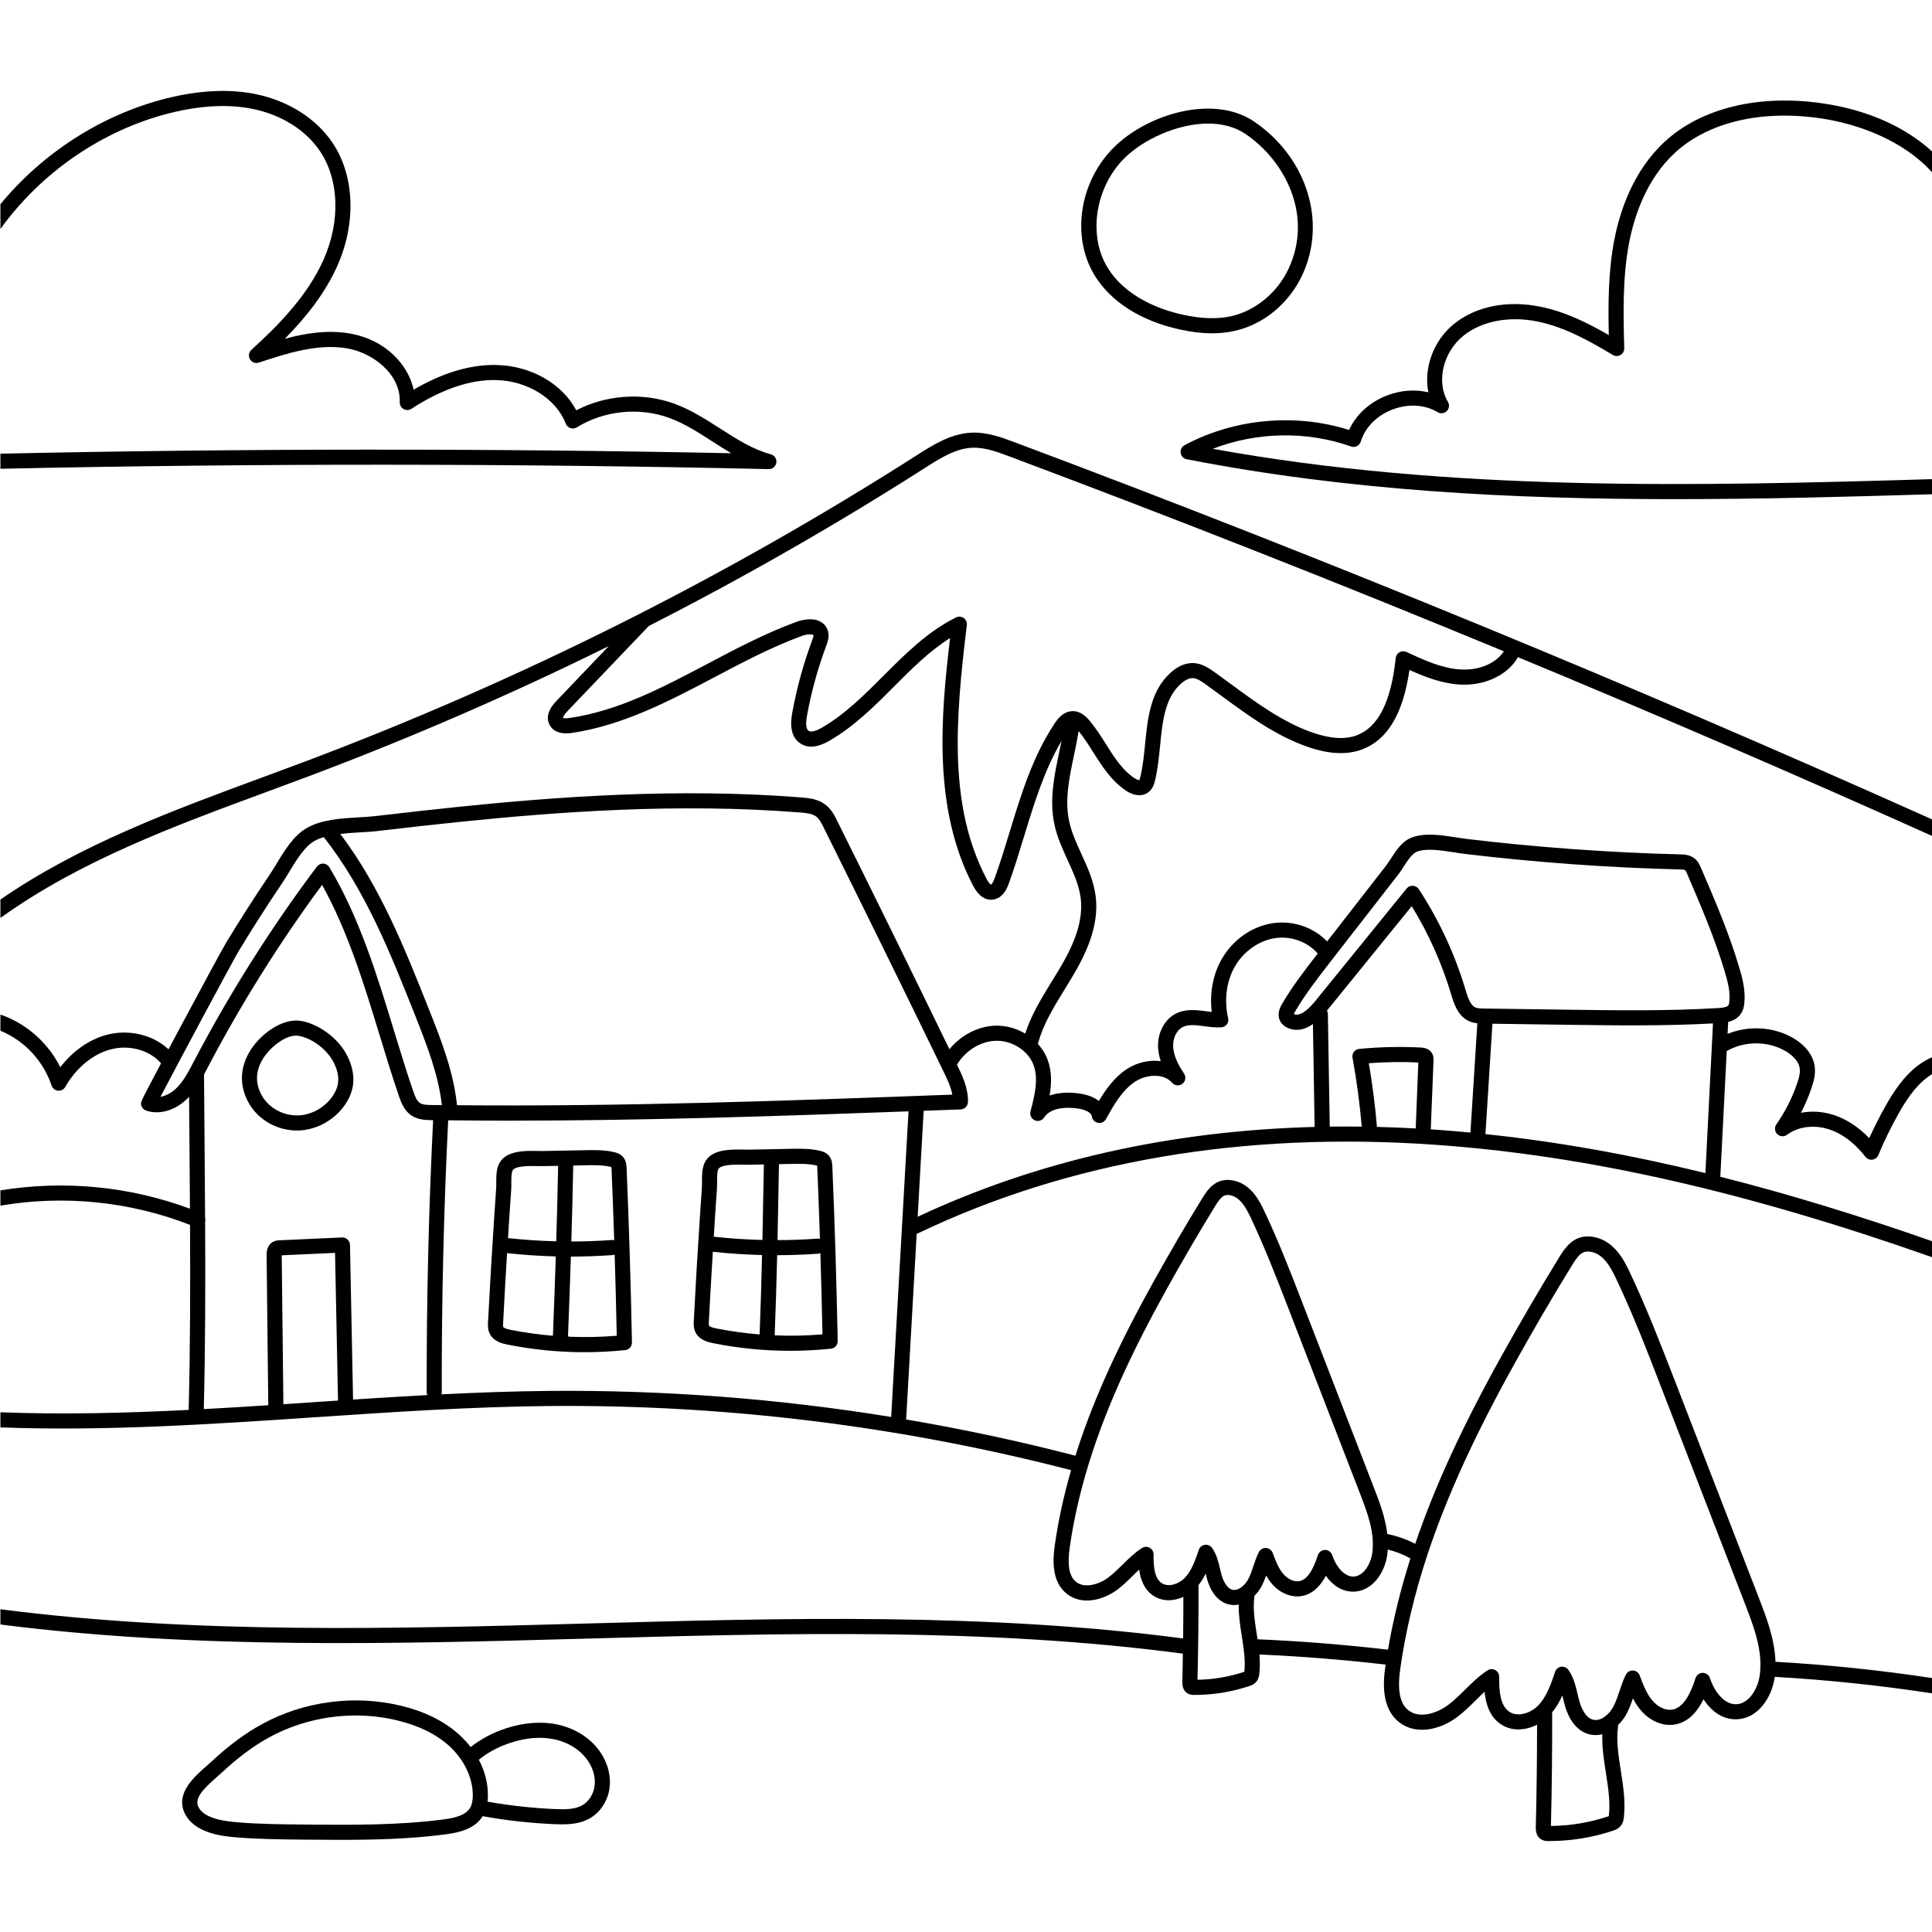 <svg id="Capa_1" enable-background="new 0 0 512 512" height="512" viewBox="0 0 512 512" width="512" xmlns="http://www.w3.org/2000/svg"><path d="m512 444.7v4.05c-13.8-2.11-27.78-3.58-41.68-4.36-.02.12-.03.25-.05.37-.81 5.27-4.51 10.7-10 10.87-3.89.13-6.85-2.29-8.83-5.3-1.45 2.95-3.84 6.12-7.73 6.71-3.12.47-6.54-1.01-8.93-3.85-.81-.98-1.47-2.03-2.04-3.12-.48 1.42-1 2.87-1.77 4.26-.54.99-1.28 1.97-2.16 2.82.01.1.01.21-.01.31-.52 3.82.09 7.69.73 11.78.63 4.02 1.28 8.17.81 12.38-.05.48-.16 1.47-.86 2.3-.65.78-1.52 1.07-1.99 1.22-5.47 1.83-11.17 2.76-16.95 2.76h-.32c-.34 0-.98 0-1.64-.36-1.09-.58-1.62-1.69-1.58-3.3.23-9.02.33-18.14.34-27.18-2.96 1.51-6.63 1.87-9.6-.12-2.9-1.94-3.96-5.18-4.31-8.6-.81.74-1.6 1.53-2.42 2.34-1.55 1.52-3.14 3.09-4.96 4.44-4.34 3.21-10.75 4.85-15.29 1.26-4.62-3.65-4.28-10.22-3.62-14.84.02-.14.04-.27.06-.41-11.08-1.28-22.31-2.18-33.44-2.67.13 1.68.16 3.39-.03 5.11-.05.43-.15 1.34-.79 2.11-.61.73-1.41.99-1.83 1.13-4.68 1.57-9.54 2.36-14.47 2.36h-.27c-.3 0-.91-.01-1.54-.34-.71-.39-1.54-1.23-1.5-3.08.07-2.49.1-5.01.14-7.52-52.11-6.9-105.75-5.43-157.64-3.99-51.2 1.41-104.07 2.86-155.72-3.73v-4.04c51.51 6.63 104.4 5.18 155.61 3.77 51.9-1.44 105.54-2.91 157.82 3.97.05-3.68.06-7.34.07-11.01-2.52 1.13-5.52 1.32-7.99-.34-2.47-1.65-3.4-4.4-3.73-6.9-.54.5-1.07 1.02-1.61 1.56-1.31 1.29-2.67 2.63-4.23 3.79-3.77 2.79-9.36 4.2-13.33 1.06-4.04-3.19-3.76-8.87-3.19-12.87.92-6.47 2.37-13.14 4.32-19.89-45.18-11.7-91.73-17.43-138.4-17-20.66.19-41.66 1.61-61.99 2.98-27.31 1.83-55.46 3.73-83.35 2.68v-4c16.59.63 33.3.2 49.89-.63.42-16.3.45-32.76.36-49.03-15.91-6.22-33.43-7.98-50.25-5.1v-4.05c16.81-2.75 34.25-1.09 50.23 4.86-.04-5.88-.09-11.72-.13-17.51-.04-4.05-.07-8.1-.1-12.16-.27.29-.54.57-.84.84-3.1 2.88-7.13 3.97-10.52 2.84-.58-.19-1.04-.64-1.25-1.21-.33-.9-.33-.9 3.28-7.73.58-1.1 1.22-2.31 1.9-3.59-2.99-3.52-8.45-5.03-13.45-3.68-4.7 1.28-9.05 4.89-11.93 9.92-.36.63-1.02 1.01-1.74 1.01-.06 0-.13-.01-.2-.01-.78-.08-1.45-.62-1.69-1.36-2.17-6.52-7.21-11.92-13.56-14.53v-2.15c-.03-.01-.07-.02-.11-.04.04.01.08.02.11.03v-2.11c.35.11.71.24 1.07.38 6.41 2.51 11.74 7.44 14.8 13.57 3.28-4.26 7.58-7.31 12.2-8.57 5.91-1.6 12.38-.03 16.48 3.82 1.07-2 2.19-4.11 3.33-6.24 5.09-9.53 10.93-20.36 12.02-22.16 3.7-6.08 7.58-12.15 11.56-18.04.55-.82 1.13-1.78 1.74-2.78 2.11-3.49 4.51-7.44 7.99-9.43 3.92-2.26 9.19-2.56 13.84-2.83 1.6-.09 3.12-.18 4.46-.34 8.57-1.01 15.63-1.79 22.24-2.47 24.76-2.53 57.4-5.09 90.5-2.46 2.29.18 4.49.46 6.36 1.88 1.63 1.22 2.51 3 3.21 4.42 9.96 20.03 19.94 40.34 29.7 60.43 2.98-3.64 7.35-6 11.87-6.23 2.92-.15 5.78.64 8.21 2.08 1.61-4.99 4.37-9.47 7.05-13.82.71-1.14 1.41-2.28 2.09-3.43 3.04-5.12 6.42-11.86 5.57-18.62-.43-3.45-1.9-6.68-3.47-10.1-1.36-2.98-2.77-6.07-3.49-9.4-1.41-6.51-.05-12.99 1.27-19.26.2-.96.4-1.93.6-2.91-4.56 7.72-7.27 16.6-9.9 25.21-1.26 4.14-2.57 8.43-4.07 12.57-.28.77-1.01 2.78-2.69 3.74-.26.16-.55.29-.87.38-.24.07-.49.12-.76.15-.12.01-.25.02-.38.02-1.37 0-3.18-.7-4.73-3.66-10.78-20.57-8.58-45.16-6.12-65.69-5.42 3.39-10.02 8.01-14.85 12.84-5.22 5.24-10.63 10.65-17.21 14.42-3.08 1.77-5.65 1.99-7.64.66-2.14-1.42-2.86-4.1-2.16-7.98 1.18-6.56 2.96-13.05 5.28-19.29.14-.38.44-1.17.36-1.42-.19-.23-1.44-.38-3.03.2-7.94 2.9-15.67 6.97-23.14 10.92-11.9 6.27-24.2 12.76-37.81 14.79-1.88.28-3.21.05-4.15-.41-.27-.13-.51-.28-.72-.44-.46-.35-.78-.76-1.01-1.16-.76-1.32-1.07-3.52 1.74-6.46 4.63-4.85 9.26-9.69 13.89-14.54-25.83 12.75-52.27 24.24-79.18 34.37-3.86 1.45-7.73 2.88-11.63 4.32-24.34 8.98-49.42 18.25-70.42 33.36v-4.88c20.92-14.45 45.32-23.48 69.04-32.23 3.88-1.43 7.75-2.86 11.6-4.31 56.65-21.32 111.23-48.65 162.25-81.23 4.21-2.69 8.98-5.73 14.52-5.96 4.11-.17 7.99 1.28 11.41 2.56 81.69 30.6 163.42 64.2 243.07 99.92v4.38c-36.22-16.27-72.89-32.09-109.78-47.39-.05.16-.11.32-.21.47-2.91 4.61-9 7.28-15.5 6.79-4.64-.34-9.01-2.06-12.99-3.85-1.69 11.66-5.83 18.57-12.62 21.09-3.93 1.46-8.72 1.24-14.22-.66-8.52-2.93-15.83-8.31-22.91-13.51-1.41-1.04-2.81-2.07-4.23-3.09-1.22-.87-2.31-1.6-3.38-1.66-1.28-.07-2.57.91-3.22 1.49-4.25 3.82-4.86 9.94-5.5 16.41-.31 3.09-.63 6.29-1.36 9.3-.16.66-.5 2.02-1.61 2.94-1.58 1.3-3.87 1.17-6.14-.36-3.84-2.6-6.27-6.44-8.63-10.16-1.26-2-2.45-3.88-3.84-5.58-.35 2.14-.8 4.28-1.23 6.36-1.29 6.12-2.51 11.91-1.28 17.58.63 2.92 1.89 5.67 3.22 8.59 1.62 3.54 3.3 7.21 3.8 11.27 1 7.96-2.74 15.48-6.1 21.15-.69 1.17-1.41 2.33-2.12 3.49-2.96 4.81-5.76 9.35-7.09 14.46 1.1 1.22 1.99 2.61 2.56 4.14 1.18 3.14 1.06 6.48.54 9.54 2.28-.79 5.06-.98 8.16-.5 2.03.32 3.69.99 4.9 1.94 1.82-3.07 4.11-6.28 7.35-8.42 2.55-1.7 5.92-2.55 9.04-2.14-.35-1.04-.6-2.15-.69-3.3-.3-3.93 1.55-7.64 4.61-9.24 2.67-1.4 5.56-1.02 8.12-.68.5.07.99.13 1.48.19-.6-4.88.29-9.82 2.56-13.87 2.92-5.2 8.01-8.8 13.59-9.65 5.38-.8 10.84 1.08 14.42 4.83l15.63-20.09c.39-.51.81-1.16 1.26-1.85 1.42-2.2 3.03-4.68 5.61-5.63 3.51-1.29 7.91-.6 11.79.01.94.15 1.84.29 2.66.39 18.71 2.24 37.77 3.62 56.61 4.1.99.02 2.49.06 3.74 1.02 1.02.77 1.5 1.88 1.81 2.62 3.66 8.52 7.45 17.33 10.14 26.43.82 2.75 1.66 5.97 1.33 9.26-.08.84-.26 1.92-.92 2.9-.86 1.28-2.16 1.87-3.37 2.17l-.16 3.17c5.52-2.26 12.14-1.92 17.31 1.06 3.28 1.9 5.32 4.54 5.76 7.44.31 2.07-.21 4.02-.83 5.83-.76 2.26-1.7 4.46-2.8 6.58 2.78-.53 5.78-.36 8.63.56 3.4 1.1 6.63 3.21 9.47 6.16 1.28-2.83 2.69-5.62 4.21-8.33 2.13-3.79 4.85-8.06 8.86-11.04 1.13-.84 2.33-1.54 3.56-2.07v4.49c-.4.24-.79.5-1.17.79-3.41 2.53-5.84 6.37-7.76 9.79-1.97 3.5-3.75 7.15-5.29 10.86-.27.66-.88 1.12-1.58 1.21-.09.01-.18.02-.27.02-.61 0-1.2-.28-1.58-.78-1.95-2.53-5.22-5.85-9.68-7.29-3.94-1.27-8.18-.72-11.07 1.45-.79.59-1.89.53-2.59-.16-.71-.68-.82-1.77-.26-2.58 2.35-3.37 4.22-7.06 5.54-10.95.45-1.33.84-2.72.65-3.95-.35-2.34-2.78-3.97-3.81-4.56-4.68-2.71-10.85-2.68-15.53.02l-1.69 33.21c-.01.04-.01.07-.02.1 17.74 4.48 36.33 10.15 56.11 17.07v4.24c-49.63-17.46-91.64-26.97-131.64-29.78-50.95-3.59-97.11 4.32-137.19 23.51-.08.03-.16.06-.24.08l-2.79 49.2c15.06 2.56 30.04 5.76 44.87 9.61.25-.8.5-1.59.76-2.39 4.42-13.36 10.81-27.36 20.12-44.07 4.24-7.6 8.29-14.54 12.39-21.22l.09-.16c1.52-2.47 3.6-5.85 8.12-5.16 5.05.77 7.39 5.7 8.52 8.07 3.78 7.96 7.01 16.3 10.12 24.36l18.97 49.03c1.4 3.61 3.04 7.85 3.55 12.29 2.57.5 5.07 1.39 7.39 2.62 5.18-15.24 12.56-31.26 23.14-50.26 4.99-8.95 9.77-17.13 14.6-25l.11-.19c1.84-2.99 4.12-6.71 9.22-5.93 5.76.89 8.47 6.58 9.76 9.32 4.46 9.39 8.26 19.21 11.94 28.71l22.37 57.81c1.89 4.89 4.15 10.74 4.34 16.78 13.83.78 27.75 2.23 41.48 4.31zm-45.68-.55c1-6.49-1.59-13.19-3.87-19.1l-22.37-57.8c-3.64-9.44-7.42-19.19-11.82-28.44-1.6-3.39-3.53-6.59-6.76-7.08-2.26-.35-3.22.84-5.2 4.06l-.11.19c-4.81 7.82-9.55 15.96-14.52 24.86-10.83 19.46-18.27 35.73-23.4 51.22-3.38 10.22-5.79 20.33-7.17 30.04-.83 5.79-.15 9.34 2.14 11.14 2.86 2.27 7.42.89 10.44-1.34 1.59-1.17 3.01-2.58 4.52-4.06 1.83-1.82 3.73-3.69 6.01-5.17.62-.41 1.41-.44 2.06-.08.64.35 1.04 1.04 1.03 1.78-.05 3.65.23 7.61 2.67 9.25 2.26 1.51 5.62.4 7.57-1.56 2.34-2.35 3.53-5.89 4.58-9.01.24-.72.87-1.24 1.62-1.35.09-.01.18-.02.27-.02.66 0 1.27.32 1.65.87 1.38 1.99 1.9 4.23 2.42 6.39.16.68.32 1.37.52 2.05.35 1.25 1.42 4.22 3.6 4.75 1.99.49 4.16-1.31 5.28-3.34.71-1.29 1.19-2.74 1.71-4.27.47-1.42.97-2.9 1.68-4.32.35-.71 1.1-1.15 1.89-1.11.8.04 1.49.55 1.77 1.3.88 2.35 1.79 4.78 3.33 6.61 1.47 1.76 3.53 2.73 5.25 2.47 3.33-.5 5.15-5.02 6.23-8.37.27-.83 1.04-1.39 1.9-1.39h.01c.86 0 1.63.56 1.9 1.38 1.14 3.53 3.76 7.04 6.99 6.94 3.28-.11 5.63-3.94 6.18-7.49zm-8.02-178.79c.26-2.58-.44-5.23-1.18-7.73-2.63-8.88-6.37-17.58-9.98-25.99-.14-.33-.38-.88-.56-1.02-.23-.18-1.01-.2-1.42-.21-18.97-.47-38.15-1.86-56.99-4.12-.86-.1-1.81-.25-2.81-.41-3.23-.5-7.24-1.14-9.78-.21-1.33.49-2.55 2.38-3.63 4.05-.5.77-.96 1.49-1.47 2.13l-17.96 23.1c-3.22 4.15-6.55 8.43-9.23 12.99-.25.41-.36.67-.4.81.01.01.03.02.04.02 1.84.73 4.28-1.83 5.58-3.42l24.26-29.88c.4-.49 1-.76 1.66-.73.63.03 1.22.37 1.57.9 5.42 8.29 9.6 17.31 12.42 26.8.62 2.07 1.29 3.99 2.58 4.55.6.26 1.46.27 2.29.28l22.31.31c13.07.18 26.57.37 39.82-.44.61-.04 2.23-.14 2.62-.72.18-.27.24-.86.26-1.06zm-6.35 45.52 2.01-39.66c-12.83.7-25.83.53-38.42.36l-20.03-.28-1.85 29.25c18.7 1.96 37.96 5.37 58.29 10.33zm-25.58 170.3c.41-3.68-.18-7.39-.79-11.32-.53-3.35-1.05-6.78-.95-10.27-.57.15-1.16.23-1.76.23-.53 0-1.08-.06-1.63-.19-3-.74-5.31-3.42-6.49-7.54-.21-.73-.39-1.48-.57-2.23-.04-.19-.08-.38-.13-.56-.71 1.57-1.58 3.11-2.71 4.49.02 9.98-.08 20.11-.33 30.11 5.18-.05 10.3-.91 15.21-2.55.03-.01.08-.02.13-.04.01-.04.01-.08.02-.13zm-36.69-181.04 1.83-28.96c-.69-.07-1.4-.22-2.1-.52-3.11-1.35-4.14-4.8-4.82-7.08-2.46-8.24-5.97-16.11-10.47-23.43l-22.46 27.67c.14.28.24.59.24.93l.5 29.82c2.8-.04 5.63-.04 8.48 0-.53-6.11-1.35-12.23-2.45-18.25-.1-.55.03-1.12.37-1.57s.85-.73 1.41-.78c5.4-.52 10.89-.64 16.31-.37 1.54.08 2.58.66 3.09 1.73.33.67.3 1.32.29 1.67l-.73 18.29c.49.04.98.06 1.47.1 3 .21 6.02.47 9.04.75zm-2.87-122.74c4.99.37 9.57-1.51 11.73-4.8-43.47-17.98-87.24-35.24-131.01-51.63-3.06-1.15-6.53-2.46-9.86-2.31-4.45.18-8.56 2.8-12.53 5.33-23.67 15.13-48.13 29.11-73.19 41.9-7.21 7.54-14.41 15.08-21.62 22.63-1.07 1.13-1.14 1.68-1.15 1.75.03-.02.23.09.8.09.25 0 .59-.03 1.01-.09 12.94-1.92 24.4-7.97 36.54-14.37 7.59-4.01 15.44-8.15 23.63-11.13.84-.31 3.78-1.23 6.06-.13 1.04.49 1.78 1.33 2.14 2.4.53 1.6-.03 3.11-.4 4.1-2.25 6.02-3.97 12.28-5.11 18.6-.38 2.1-.22 3.5.44 3.94.61.4 1.86.11 3.45-.8 6.12-3.5 11.33-8.72 16.37-13.77 5.77-5.78 11.73-11.75 19.24-15.48.66-.33 1.44-.27 2.05.16.6.42.91 1.14.82 1.87-3.09 25.43-4.84 48.04 5.24 67.27.7 1.34 1.18 1.5 1.19 1.51 0-.01.4-.21.93-1.66 1.47-4.04 2.76-8.28 4.01-12.37 2.99-9.8 6.08-19.94 11.9-28.69.58-.87 2.11-3.17 4.66-3.26 2.19-.08 3.73 1.46 4.7 2.63 1.59 1.93 2.94 4.05 4.23 6.1 2.22 3.53 4.34 6.86 7.49 8.98.73.5 1.28.6 1.41.56-.03 0 .07-.18.21-.77.67-2.74.98-5.79 1.27-8.74.69-6.95 1.41-14.14 6.81-19 1.94-1.74 4.06-2.61 6.11-2.5 2.31.12 4.23 1.5 5.49 2.4 1.43 1.02 2.85 2.07 4.27 3.11 6.83 5.03 13.9 10.22 21.85 12.96 4.6 1.58 8.47 1.82 11.52.69 5.74-2.13 9.13-8.84 10.38-20.51.07-.64.44-1.21 1-1.53.56-.31 1.25-.34 1.83-.07 4.52 2.1 9.19 4.27 14.09 4.63zm-11.63 121.65.69-17.48c-4.36-.2-8.76-.13-13.12.19.96 5.59 1.68 11.25 2.16 16.88 3.4.09 6.82.22 10.27.41zm-1.41 113.96c-1.87-1.07-3.91-1.86-6-2.36-.04.56-.09 1.12-.18 1.68-.71 4.59-3.95 9.32-8.77 9.47-3.23.1-5.74-1.78-7.46-4.2-1.28 2.42-3.32 4.9-6.54 5.39-2.75.41-5.75-.88-7.85-3.37-.55-.66-1.02-1.36-1.43-2.09-.36 1.01-.76 2.02-1.3 3.01-.46.83-1.08 1.64-1.81 2.36 0 .07.01.13 0 .19-.44 3.2.07 6.45.61 9.9.08.48.15.96.22 1.44h.03c11.49.49 23.1 1.42 34.54 2.75 1.35-7.89 3.34-15.99 5.94-24.17zm-10.13-1.29c.84-5.43-1.35-11.07-3.27-16.04l-18.96-49.02c-3.1-8-6.3-16.26-10.02-24.1-1.32-2.79-2.91-5.43-5.5-5.83-1.74-.27-2.47.64-4.11 3.31l-.09.15c-4.07 6.63-8.1 13.53-12.31 21.08-9.17 16.48-15.48 30.26-19.81 43.38-2.86 8.64-4.91 17.2-6.08 25.42-.68 4.79-.14 7.7 1.71 9.17 2.19 1.73 5.92.74 8.47-1.15 1.33-.98 2.53-2.17 3.8-3.42 1.57-1.55 3.19-3.15 5.14-4.42.62-.4 1.41-.43 2.06-.08.65.36 1.05 1.04 1.04 1.78-.04 3.02.18 6.28 2.14 7.59 1.76 1.18 4.5.25 6.03-1.28 1.93-1.95 2.93-4.91 3.81-7.53.24-.72.87-1.24 1.62-1.34.09-.02.18-.02.27-.02.66 0 1.28.32 1.65.86 1.2 1.74 1.65 3.66 2.09 5.52.14.58.28 1.16.44 1.73.23.78 1.1 3.39 2.84 3.82 1.52.37 3.26-1.11 4.13-2.69.59-1.07 1-2.28 1.43-3.57.41-1.22.83-2.48 1.44-3.7.36-.72 1.1-1.15 1.9-1.11.79.04 1.49.55 1.77 1.3.73 1.97 1.49 4 2.76 5.52 1.19 1.41 2.84 2.19 4.19 1.99 2.02-.31 3.61-2.5 5.03-6.9.27-.83 1.04-1.38 1.9-1.39h.01c.86 0 1.63.56 1.9 1.39.9 2.79 3.09 5.74 5.63 5.67 2.62-.09 4.5-3.2 4.95-6.09zm-15.25-113.07-.45-27.26c-1.46 1.01-2.88 1.53-4.28 1.53-.74 0-1.48-.14-2.2-.43-1.02-.4-1.79-1.07-2.22-1.92-.99-1.96.16-3.92.6-4.66 2.77-4.71 6.12-9.03 9.37-13.21-2.63-3.09-7.09-4.72-11.32-4.08-4.32.65-8.42 3.58-10.71 7.65-2.18 3.89-2.81 8.83-1.71 13.54.14.58.01 1.18-.34 1.65-.36.48-.9.77-1.49.8-1.55.09-3.06-.11-4.52-.3-2.25-.3-4.19-.56-5.74.25-1.63.86-2.65 3.07-2.47 5.39.2 2.61 1.65 5.07 2.88 6.92.59.88.39 2.06-.44 2.7-.84.64-2.03.53-2.72-.27-2.34-2.65-6.93-2.2-9.85-.27-3.46 2.29-5.71 6.33-7.69 9.9-.36.64-1.03 1.02-1.75 1.02-.13 0-.26-.01-.39-.04-.86-.17-1.5-.87-1.6-1.73-.11-1.04-1.91-1.78-3.64-2.04-1.59-.25-6.94-.81-9.01 2.36-.53.83-1.58 1.14-2.48.74s-1.38-1.39-1.13-2.34c1.23-4.63 2.13-8.76.79-12.35-1.45-3.86-5.83-6.59-10.2-6.37-3.99.2-7.86 2.65-10.07 6.32l.03.06c1.33 2.75 2.99 6.16 2.88 9.86-.05 1.05-.88 1.9-1.93 1.94-3.26.12-6.54.24-9.81.36l-1.59 28.09c31.62-14.82 66.88-22.79 105.2-23.81zm-18.62 144.39c.32-3.05-.17-6.15-.68-9.43-.43-2.73-.86-5.52-.82-8.37-.38.07-.78.12-1.17.12-.48 0-.97-.06-1.46-.18-2.66-.65-4.69-3-5.72-6.6-.15-.51-.28-1.03-.4-1.55-.52 1.05-1.14 2.08-1.9 3.02.02 8.34-.07 16.78-.27 25.11 4.27-.08 8.42-.79 12.42-2.12zm-77.4-152.95c-.38-2.11-1.4-4.22-2.33-6.13-10.4-21.43-21.07-43.15-31.71-64.55-.57-1.16-1.17-2.35-2.04-3.02-1.01-.76-2.53-.94-4.27-1.07-32.77-2.61-65.19-.06-89.77 2.45-6.58.67-13.63 1.46-22.18 2.46-1.47.18-3.03.27-4.69.36-1.69.1-3.47.21-5.2.41 10.64 14.1 17.2 30.61 23.54 46.61 3.2 8.06 6.48 16.38 7.39 25.29 43.82.4 88.21-1.2 131.26-2.81zm-16.2 85.42 4.6-80.99c-34.9 1.29-70.57 2.47-106 2.47-5.34 0-10.67-.04-16-.1-1.18 23.9-1.75 48.14-1.7 72.05 0 .2-.03.4-.08.58 9.47-.48 18.97-.82 28.42-.91 30.41-.28 60.78 2.04 90.76 6.9zm-121.72-82.66c.88.01 1.77.01 2.65.02-.93-8.21-4.06-16.12-7.09-23.78-6.49-16.35-13.19-33.26-24.21-47.24-.91.28-1.76.61-2.51 1.04-2.58 1.49-4.7 4.97-6.56 8.04-.64 1.05-1.24 2.04-1.85 2.95-3.94 5.83-7.79 11.85-11.45 17.88-1.87 3.08-16.43 30.36-20.91 38.92 1.57-.29 3.04-1.2 4.03-2.12 1.97-1.82 3.27-4.31 4.65-6.94l.11-.21c9.45-18.05 20.44-35.46 32.67-51.75.38-.5.97-.8 1.6-.8h.1c.67.04 1.27.41 1.61.98 8 13.42 12.62 28.56 17.09 43.2 1.62 5.29 3.29 10.77 5.1 16.07.46 1.36.95 2.64 1.8 3.19.72.48 1.86.53 3.17.55zm.33 4h-.39c-1.5-.02-3.56-.05-5.31-1.2-1.9-1.26-2.72-3.28-3.39-5.25-1.82-5.36-3.51-10.87-5.13-16.2-4.11-13.45-8.35-27.33-15.2-39.7-11.38 15.41-21.63 31.81-30.51 48.77l-.11.2c-.22.43-.45.85-.67 1.28.03 6.01.08 12.02.14 18.03.05 6.59.11 13.25.14 19.95.1.33.1.69.01 1.05.09 16.46.06 33.13-.35 49.65 5.72-.31 11.42-.66 17.09-1.03l-.44-39.71c-.01-.65-.03-2.6 1.64-3.56.69-.39 1.37-.42 1.78-.44l16.58-.75c.53-.03 1.06.17 1.45.54.4.36.63.88.64 1.41l.82 41.01c6.52-.42 13.08-.84 19.67-1.19-.1-.23-.16-.49-.16-.76-.05-23.93.52-48.18 1.7-72.1zm-25.2 74.32-.79-39.14-14.13.64.44 39.47c2.7-.18 5.41-.36 8.09-.55 2.12-.14 4.26-.28 6.39-.42z"/><path d="m512 126.98v4c-22.54.68-45.31 1.3-68.17 1.3-43.23 0-86.71-2.23-129.35-10.58-.83-.16-1.47-.82-1.59-1.66-.13-.84.28-1.66 1.03-2.06 13.18-7.07 29.34-8.54 43.6-4.04 1.84-4.05 5.49-7.4 10.08-9.15 3.62-1.39 7.46-1.65 10.93-.82-1.28-6.32 1.28-13.68 6.8-18.13 5.83-4.71 14.23-6.36 23.04-4.53 6.54 1.35 12.46 4.31 17.98 7.49-.18-8.02-.17-16.79 1.46-25.26 1.48-7.61 5-18.31 13.42-26.05 9.67-8.88 24.9-12.56 41.77-10.1 13 1.9 22.53 6.84 29 12.73v5.53c-7.46-8.29-19.29-12.79-29.58-14.3-15.67-2.29-29.7 1.02-38.49 9.09-7.62 7-10.83 16.84-12.19 23.86-1.8 9.33-1.53 19.25-1.3 28 .02.73-.36 1.41-.99 1.78s-1.41.37-2.03-.01c-6.12-3.66-12.69-7.36-19.86-8.85-7.52-1.55-14.9-.16-19.72 3.74-5.44 4.38-7.29 12.25-4.12 17.54.47.79.34 1.8-.31 2.44-.66.65-1.67.77-2.45.29-3.32-2.03-7.78-2.3-11.93-.71s-7.29 4.77-8.41 8.5c-.15.52-.52.96-1.01 1.21s-1.06.28-1.57.1c-11.72-4.17-25.02-3.89-36.64.61 62.87 11.42 127.66 9.92 190.6 8.04z"/><path d="m332.28 32.17c14.05 9.5 19.44 26.64 12.82 40.76-3.51 7.48-10.17 13-17.82 14.74-1.91.44-3.93.66-6.07.66-2.68 0-5.55-.35-8.67-1.04-10.24-2.26-18.22-7.36-22.48-14.35-6.22-10.24-4.02-24.8 5.12-33.87 9.06-9 26.53-14.04 37.1-6.9zm9.2 39.06c6.55-13.97-.79-28.55-11.43-35.74-2.86-1.93-6.29-2.74-9.87-2.74-8.23 0-17.29 4.29-22.18 9.16-7.74 7.67-9.72 20.39-4.52 28.95 4.97 8.17 14.61 11.36 19.92 12.53 5.02 1.11 9.27 1.23 12.99.38 6.36-1.45 12.15-6.26 15.09-12.54z"/><path d="m222 355.39c.02 1.04-.76 1.92-1.8 2.03-3.59.37-7.2.56-10.8.56-6.83 0-13.66-.67-20.4-2.02-1.12-.22-3.75-.75-4.77-3.06-.46-1.06-.41-2.1-.37-2.87.48-9.4 1.04-18.94 1.67-28.34.16-2.34.32-4.68.48-7.02.03-.46.03-.98.03-1.53-.01-1.56-.02-3.33.6-4.79 1.61-3.85 6.86-3.76 10.37-3.7h.05c.54.01 1.03.02 1.45.02l11.01-.22c2.53-.05 5.15-.1 7.79.53.45.1 1.5.35 2.28 1.21.91 1 .96 2.27.99 2.95.65 15.35 1.12 30.91 1.42 46.25zm-4.04-1.77c-.14-7.14-.33-14.33-.55-21.51-.17.07-.35.12-.55.13-3.62.26-7.26.39-10.9.4-.17 7.03-.38 14.05-.66 21.24 4.22.18 8.45.1 12.66-.26zm-1.39-25.37c.25-.02.49.01.72.08-.21-6.36-.44-12.71-.71-19.02 0-.08-.01-.25-.02-.4-.05-.01-.11-.02-.18-.04-2.14-.51-4.5-.47-6.78-.42l-3.16.06-.05 2.46c-.11 5.99-.22 11.84-.34 17.67 3.51 0 7.03-.13 10.52-.39zm-14.18-17.36.05-2.3-3.85.08c-.47 0-1.01-.01-1.6-.02-.38 0-.84-.01-1.34-.01-2.09 0-4.86.16-5.32 1.26-.3.71-.3 2.1-.29 3.22 0 .65 0 1.25-.04 1.83-.16 2.33-.32 4.67-.48 7.01-.13 1.92-.24 3.85-.36 5.78 4.27.47 8.58.75 12.89.86.12-5.84.23-11.71.34-17.71zm-1.08 42.75c.27-7.12.48-14.08.64-21.05-4.36-.1-8.72-.39-13.04-.86-.38 6.18-.74 12.37-1.06 18.51-.01.34-.04.86.04 1.05.06.12.35.44 1.89.75 3.82.76 7.67 1.29 11.53 1.6z"/><path d="m204.27 120.39c.97.26 1.61 1.21 1.47 2.21-.15 1-1.02 1.76-2.03 1.72-67.56-1.52-136.01-1.55-203.6-.09v-4c64.28-1.39 129.35-1.43 193.69-.12-1.75-1.02-3.45-2.11-5.12-3.19-3.8-2.44-7.39-4.74-11.38-6.19-7.92-2.89-17.28-1.92-24.44 2.53-.5.31-1.13.39-1.69.2-.57-.19-1.02-.63-1.23-1.18-2.52-6.59-10.08-11.34-18.38-11.56-6.89-.18-14.48 2.39-22.54 7.62-.62.41-1.42.43-2.07.06s-1.04-1.07-1.01-1.82c.29-7.34-7.07-13.13-14.07-14.28-7.85-1.3-16.05 1.41-23.28 3.8-.89.29-1.87-.08-2.35-.9-.48-.81-.32-1.85.38-2.48 7.11-6.47 14.94-14.38 19.19-24.05 4.43-10.08 4.06-21.02-.98-28.57-3.72-5.57-10.2-9.66-17.78-11.22-6.42-1.33-13.83-.96-22.01 1.09-17.91 4.5-34.11 15.71-44.93 30.71v-6.57c11.24-13.62 26.86-23.72 43.95-28.02 8.77-2.2 16.78-2.58 23.8-1.13 8.6 1.78 15.99 6.49 20.29 12.92 5.8 8.67 6.3 21.09 1.32 32.4-3.31 7.52-8.54 13.96-13.99 19.5 5.45-1.47 11.22-2.39 17.05-1.43 9.59 1.59 15.67 8.29 17.09 14.92 7.74-4.53 15.14-6.72 22.05-6.54 9.14.23 17.3 4.97 21.05 12.01 7.88-4.11 17.61-4.81 25.95-1.77 4.4 1.6 8.35 4.14 12.17 6.59 4.45 2.85 8.65 5.55 13.43 6.83z"/><path d="m167.47 355.76c.02 1.04-.76 1.92-1.79 2.03-3.6.37-7.21.56-10.8.56-6.84 0-13.67-.68-20.41-2.02-1.12-.23-3.75-.75-4.77-3.07-.46-1.05-.41-2.1-.37-2.86.48-9.41 1.05-18.95 1.67-28.34.16-2.35.32-4.69.48-7.03.04-.45.03-.98.03-1.53-.01-1.56-.01-3.32.6-4.79 1.62-3.86 6.92-3.76 10.43-3.69.53.01 1.02.02 1.44.01l11.02-.21c2.53-.05 5.15-.11 7.78.52.45.11 1.5.36 2.28 1.21.91 1 .96 2.27.99 2.95.65 15.35 1.12 30.91 1.42 46.26zm-4.03-1.78c-.14-7.14-.32-14.32-.55-21.5-.17.06-.35.11-.55.13-3.67.26-7.36.39-11.05.4-.21 6.56-.46 13.48-.76 21.03.04.04.08.07.12.11.03.03.05.06.07.09 4.24.18 8.49.1 12.72-.26zm-1.39-25.36c.25-.03.49.01.72.07-.21-6.35-.44-12.7-.71-19.02 0-.08-.02-.25-.02-.39-.05-.01-.11-.03-.18-.05-2.15-.51-4.5-.46-6.78-.42l-3.17.07c-.12 6.55-.29 13.15-.5 20.13 3.56-.01 7.11-.14 10.64-.39zm-14.14-19.66-3.85.07c-.46.01-1.01 0-1.6-.01-1.98-.04-6.09-.12-6.66 1.24-.3.71-.3 2.11-.29 3.23 0 .64 0 1.25-.04 1.82-.16 2.34-.32 4.67-.48 7.01-.12 1.92-.24 3.86-.36 5.79 4.24.46 8.51.74 12.78.85.21-6.93.37-13.5.5-20zm-1.38 45.03c.3-7.55.55-14.48.76-21.03-4.32-.11-8.63-.4-12.91-.86-.38 6.18-.74 12.36-1.05 18.5-.02.35-.05.87.03 1.05.06.12.35.45 1.9.76 3.73.74 7.49 1.26 11.27 1.58z"/><path d="m159.43 464.86c1.76 2.8 2.5 6.01 2.1 9.01-.47 3.4-2.41 6.39-5.21 8-2.29 1.32-4.89 1.6-7.35 1.6-.65 0-1.29-.02-1.91-.04-6.4-.27-12.84-.98-19.14-2.12-2.12 3.37-6.15 4.33-9.82 4.81-9.24 1.22-18.61 1.46-27.85 1.46-3.04 0-6.06-.03-9.06-.05l-.3-.01c-5.93-.05-12.06-.1-18.1-.59-3.4-.28-11.37-.92-13.92-6.58-2.34-5.18 2.66-9.55 5.96-12.43.47-.41.9-.79 1.28-1.14 4.56-4.25 8.96-7.5 13.46-9.94 11.04-6 24.38-7.76 36.6-4.82 6.4 1.53 11.64 4.14 15.59 7.75 1.11 1 2.09 2.08 2.97 3.22 2.64-2.09 5.73-3.75 9.21-4.91 4.78-1.59 9.54-1.96 13.76-1.07 4.99 1.06 9.27 3.92 11.73 7.85zm-1.87 8.48c.28-2.09-.25-4.34-1.52-6.36-1.89-3.01-5.23-5.22-9.17-6.05-3.53-.75-7.56-.42-11.66.95-3.16 1.05-5.94 2.54-8.26 4.43-.02.02-.04.03-.05.04 1.58 3 2.42 6.25 2.4 9.49-.01.57-.04 1.11-.1 1.62 5.94 1.05 12 1.72 18.03 1.97 2.51.1 5.13.11 7.1-1.02 1.7-.99 2.94-2.93 3.23-5.07zm-32.26 2.47c.03-4.61-2.3-9.51-6.23-13.09-3.45-3.14-8.1-5.44-13.84-6.81-3.58-.86-7.26-1.29-10.95-1.29-7.92 0-15.86 1.96-22.81 5.73-4.2 2.28-8.33 5.34-12.64 9.36-.4.37-.87.78-1.37 1.22-3.19 2.79-5.98 5.49-4.95 7.78 1.4 3.1 6.4 3.89 10.6 4.23 5.9.48 11.95.53 17.81.58l.3.01c11.97.1 24.35.21 36.36-1.37 2.76-.37 5.76-1.01 6.98-3.02.49-.8.73-1.89.74-3.33z"/><path d="m91.55 278.94c1.19 2.05 2.51 5.23 1.98 8.73-.31 2.07-1.28 4.16-2.8 6.04-2.92 3.6-7.33 5.8-11.81 5.89h-.26c-3.54 0-7.06-1.31-9.73-3.62-3.28-2.85-5.11-7.17-4.78-11.27.22-2.65 1.3-5.31 3.13-7.68 2.84-3.69 8-7.28 12.6-6.46 4.47.81 9.27 4.25 11.67 8.37zm-1.98 8.13c.36-2.34-.61-4.62-1.48-6.12-1.82-3.13-5.57-5.84-8.92-6.44-.23-.04-.46-.06-.71-.06-2.69 0-6.04 2.47-8.01 5.02-1.36 1.76-2.15 3.68-2.31 5.57-.23 2.85 1.07 5.89 3.41 7.91 1.99 1.74 4.64 2.69 7.3 2.65 3.31-.06 6.59-1.71 8.77-4.4 1.07-1.33 1.75-2.76 1.95-4.13z"/></svg>